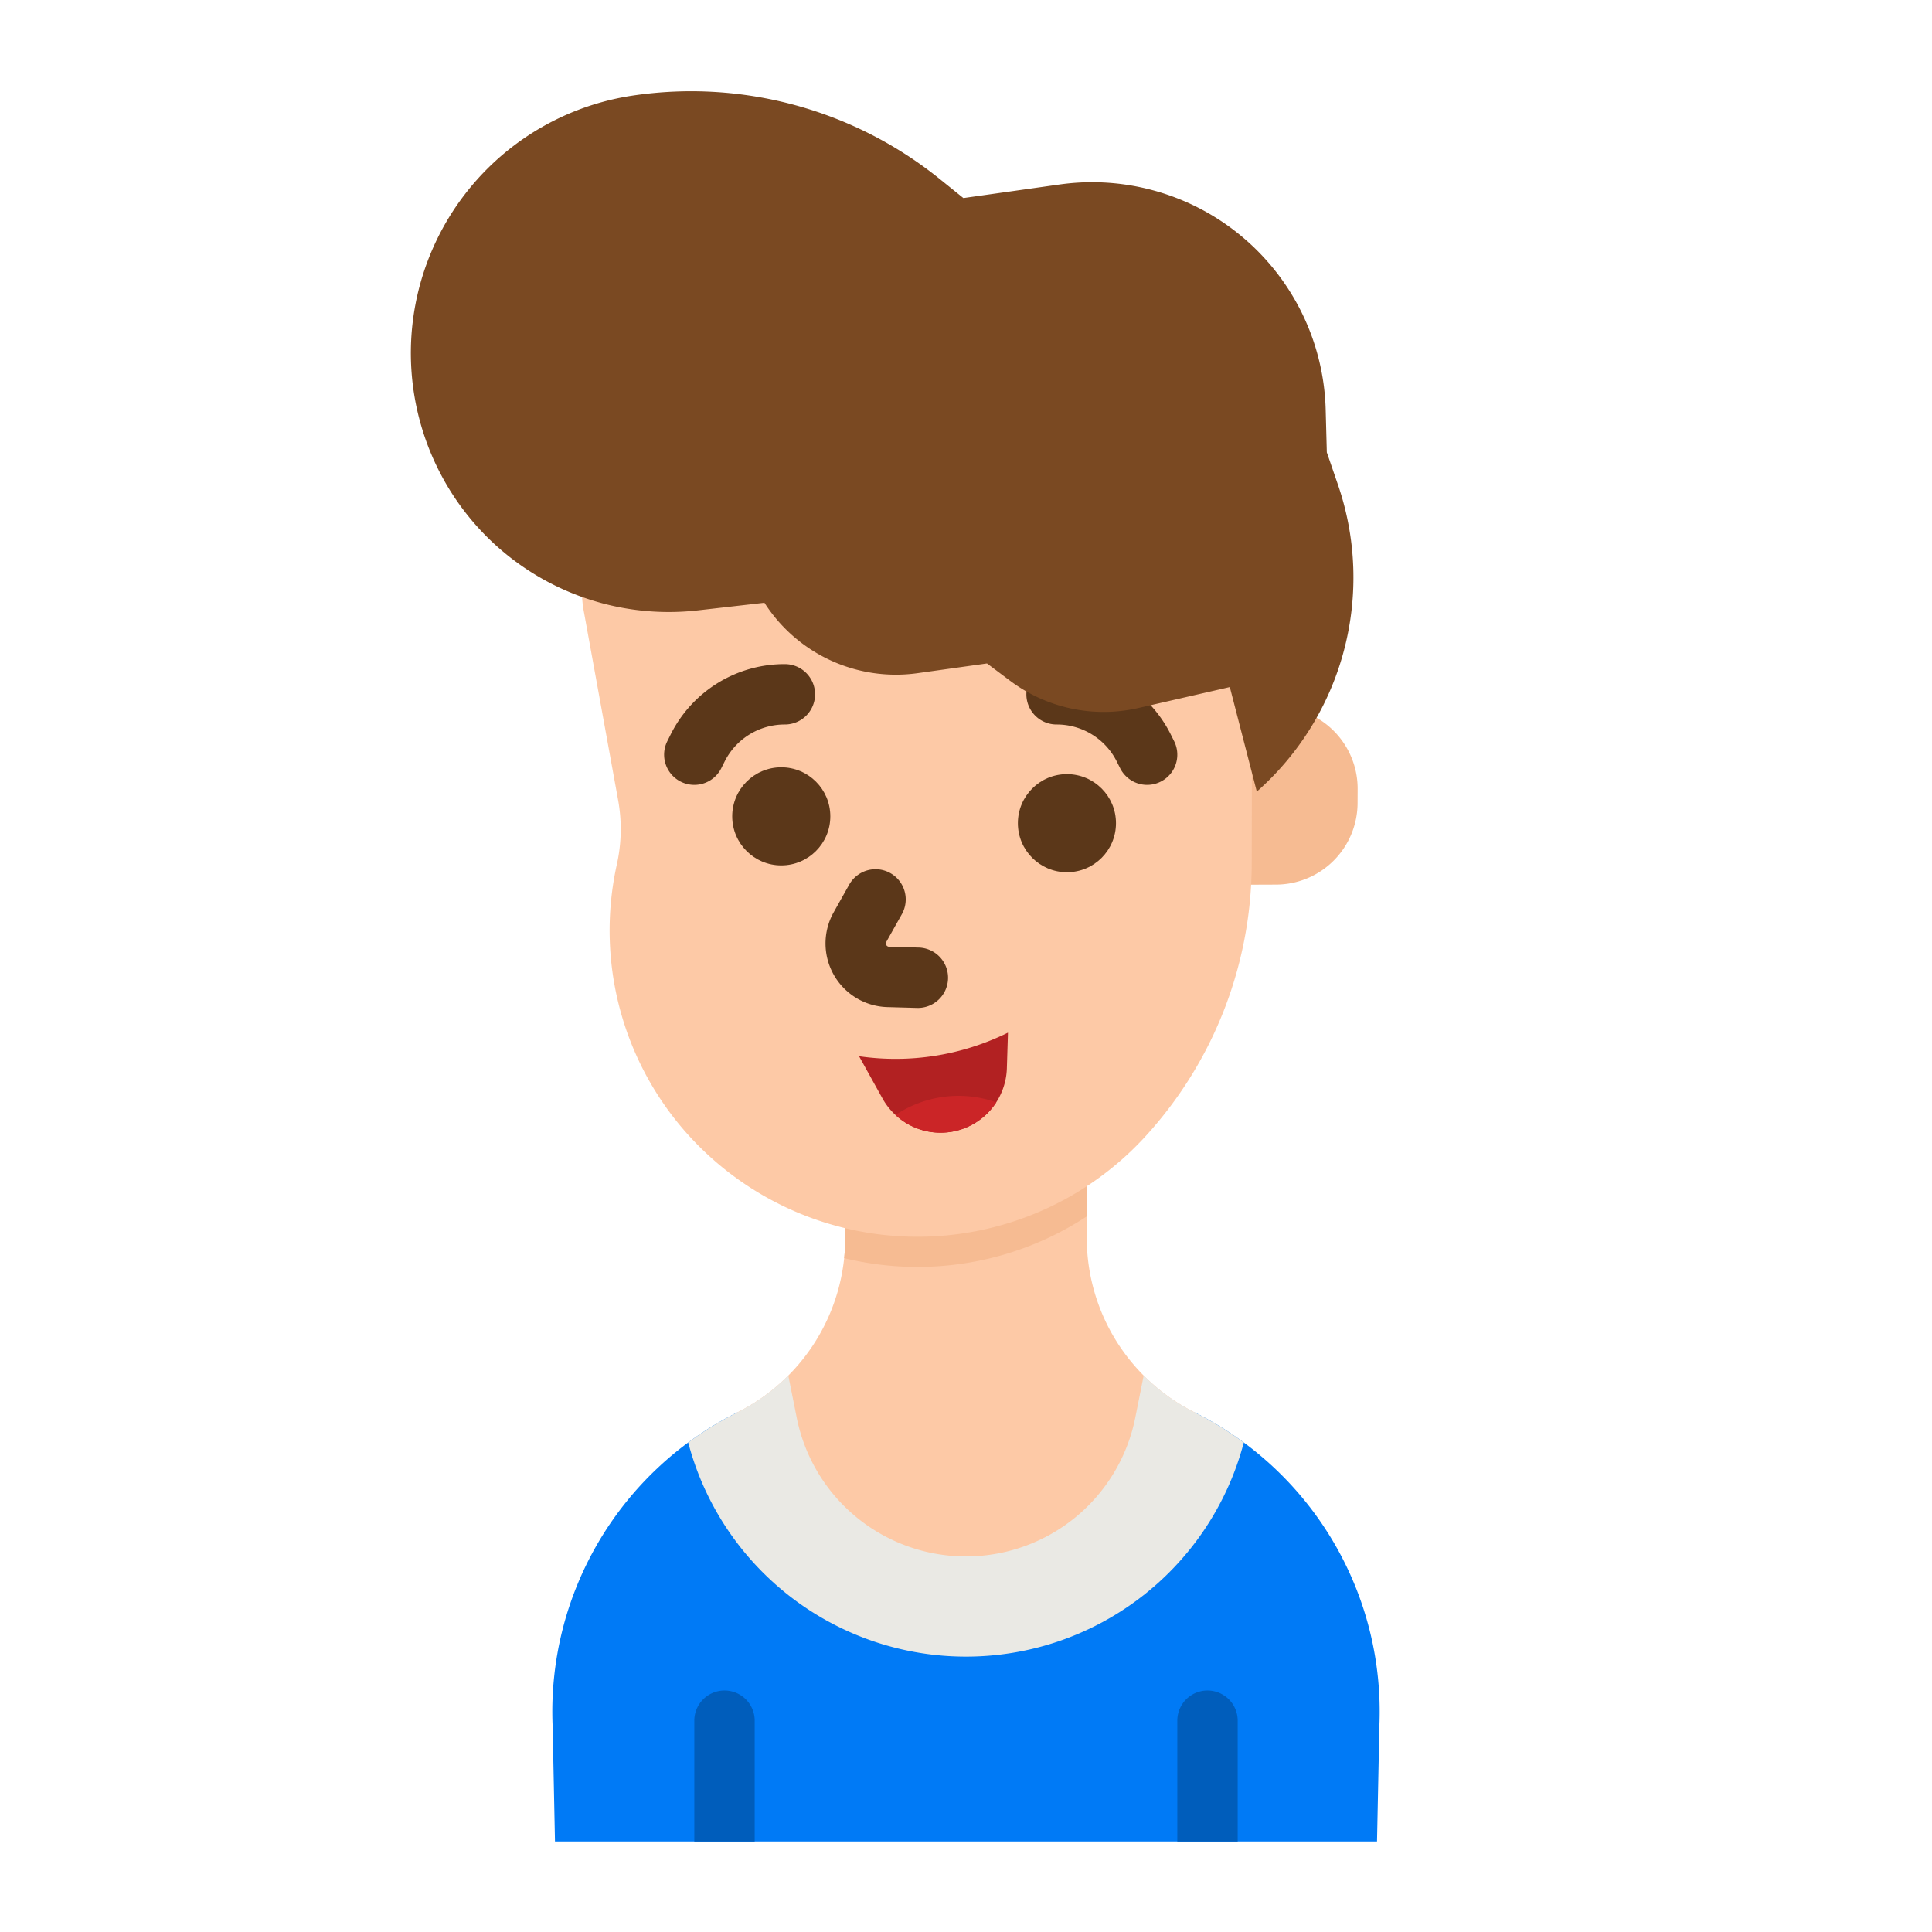 <svg height="512" viewBox="0 0 512 512" width="512" xmlns="http://www.w3.org/2000/svg"><g id="flat"><path d="m316.622 374.311a51.776 51.776 0 0 1 -28.622-46.311v-16h-64v16a51.776 51.776 0 0 1 -28.622 46.311l.34 56.968 121.12 1.553z" fill="#fdc9a6"/><path d="m316.622 374.311a88.657 88.657 0 0 1 48.928 83.079l-.624 30.61h-217.852l-.624-30.61a88.657 88.657 0 0 1 48.928-83.079l11.1 16.42c23.7 35.069 75.343 35.069 99.046 0z" fill="#007af6"/><path d="m288 312v10.36a81.782 81.782 0 0 1 -44.84 13.39h-.67a81.846 81.846 0 0 1 -18.78-2.34 51.029 51.029 0 0 0 .29-5.41v-16z" fill="#f6bb92"/><path d="m328.536 187.343h9a21.669 21.669 0 0 1 22.255 21.757l-.017 3.756a21.669 21.669 0 0 1 -21.494 21.574l-9.368.035z" fill="#f6bb92"/><path d="m154.486 160.761 9.32 51.262a43.043 43.043 0 0 1 -.328 17.027 80.877 80.877 0 0 0 21.647 74.6 81.88 81.88 0 0 0 57.362 24.1 81.883 81.883 0 0 0 61.058-26.593 107.393 107.393 0 0 0 28.172-71.715l.174-93.442h-179.891z" fill="#fdc9a6"/><g fill="#5b3719"><circle cx="207.045" cy="216.341" r="13"/><circle cx="282.748" cy="218.153" r="13"/><path d="m243.133 267.105h-.227l-7.734-.215a16.87 16.87 0 0 1 -14.237-25.126l4.137-7.364a8 8 0 0 1 13.949 7.837l-4.137 7.364a.87.87 0 0 0 .733 1.295l7.735.215a8 8 0 0 1 -.219 16z"/></g><path d="m267.12 273.67-.29 9.44a17.612 17.612 0 0 1 -14.34 16.76 17.732 17.732 0 0 1 -3.23.3 17.546 17.546 0 0 1 -11.94-4.69 17.358 17.358 0 0 1 -3.44-4.36l-6.22-11.21a67.286 67.286 0 0 0 39.32-6.18z" fill="#b22122"/><path d="m264.02 292.12a17.543 17.543 0 0 1 -11.53 7.75 17.732 17.732 0 0 1 -3.23.3 17.546 17.546 0 0 1 -11.94-4.69 30.026 30.026 0 0 1 26.19-3.53z" fill="#cb2527"/><path d="m329.63 382.28-.43 1.52a76.127 76.127 0 0 1 -146.4 0l-.43-1.52a88.771 88.771 0 0 1 13.01-7.97 51.634 51.634 0 0 0 13.53-9.78l2.23 11.17a45.75 45.75 0 0 0 89.72 0l2.23-11.17a51.634 51.634 0 0 0 13.53 9.78 88.771 88.771 0 0 1 13.01 7.97z" fill="#eae9e4"/><path d="m184 488v-32a8 8 0 0 1 16 0v32z" fill="#005dbb"/><path d="m312 488v-32a8 8 0 0 1 16 0v32z" fill="#005dbb"/><path d="m183.994 208a8 8 0 0 1 -7.149-11.581l.845-1.689a33.7 33.7 0 0 1 30.31-18.73 8 8 0 0 1 0 16 17.791 17.791 0 0 0 -16 9.889l-.845 1.69a8 8 0 0 1 -7.161 4.421z" fill="#5b3719"/><path d="m304.006 208a8 8 0 0 1 -7.161-4.423l-.845-1.687a17.79 17.79 0 0 0 -16-9.89 8 8 0 0 1 0-16 33.7 33.7 0 0 1 30.311 18.733l.844 1.688a8 8 0 0 1 -7.149 11.579z" fill="#5b3719"/><path d="m167.745 25.317a69 69 0 0 0 -52.86 40.1 69 69 0 0 0 2.9 62.052 68.253 68.253 0 0 0 67.2 34.277l17.6-2.011a41.358 41.358 0 0 0 40.565 18.665l18.416-2.578 6.1 4.574a41.357 41.357 0 0 0 34.055 7.227l24.195-5.545 7.15 27.706a75.677 75.677 0 0 0 21.494-81.365l-2.938-8.54-.3-11.283a61.937 61.937 0 0 0 -33.292-53.3 61.946 61.946 0 0 0 -37.276-6.4l-25.444 3.59-6.325-5.095a104.938 104.938 0 0 0 -81.24-22.074z" fill="#7a4922"/></g></svg>